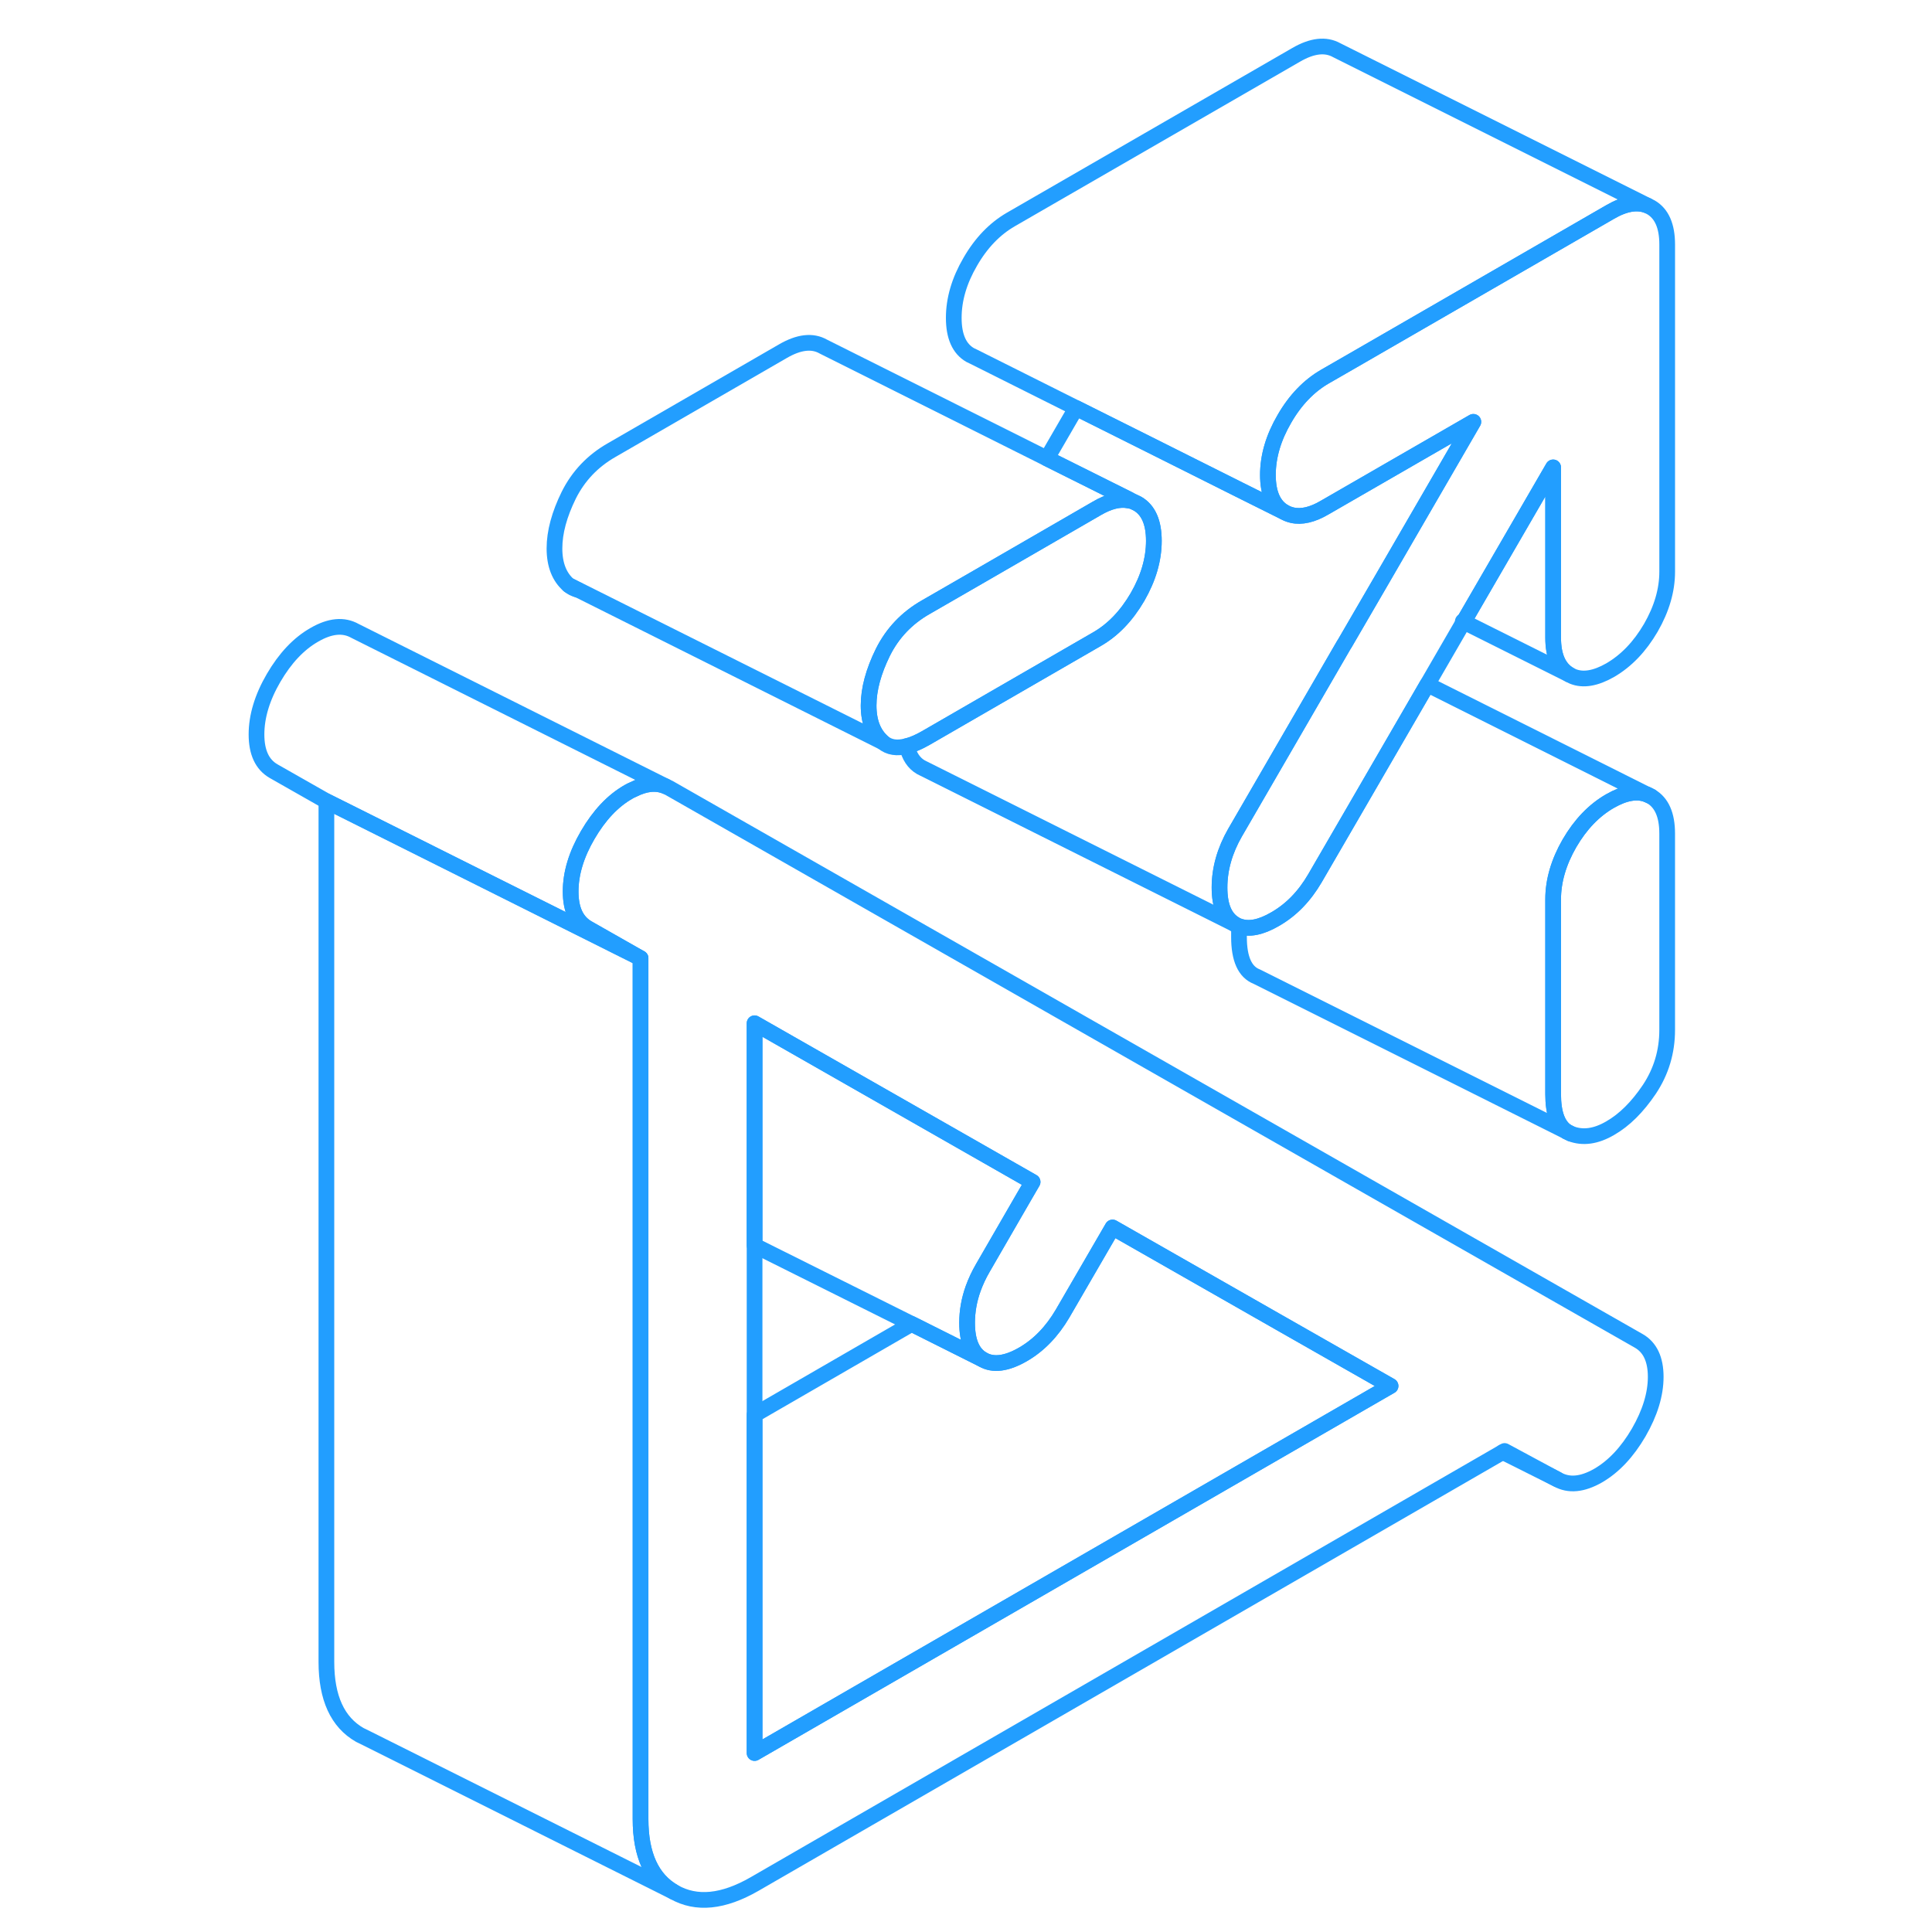 <svg width="48" height="48" viewBox="0 0 95 123" fill="none" xmlns="http://www.w3.org/2000/svg" stroke-width="1px" stroke-linecap="round" stroke-linejoin="round"><path d="M91.1 50.697L90.89 50.596C90.23 50.327 89.44 50.467 88.51 50.996C87.48 51.587 86.62 52.486 85.92 53.687C85.23 54.886 84.88 56.077 84.88 57.257V69.656C84.88 70.876 85.17 71.666 85.75 72.046L86.01 72.177C86.77 72.466 87.6 72.356 88.51 71.826C89.42 71.306 90.25 70.477 91.01 69.347C91.76 68.216 92.14 66.957 92.14 65.567V53.066C92.14 51.886 91.79 51.096 91.1 50.697Z" stroke="#229EFF" stroke-linejoin="round"/><path d="M59.46 34.436C59.46 35.616 59.11 36.806 58.42 38.006C57.72 39.206 56.86 40.106 55.83 40.696L51.19 43.376L44.94 46.986C44.5 47.236 44.1 47.416 43.74 47.496C43.11 47.666 42.6 47.586 42.21 47.256C41.61 46.736 41.3 45.956 41.3 44.916C41.3 43.876 41.61 42.746 42.21 41.526C42.82 40.306 43.73 39.346 44.94 38.656L48.27 36.736L55.83 32.366C56.6 31.916 57.28 31.746 57.86 31.866C57.96 31.886 58.06 31.906 58.15 31.936L58.42 32.066C59.11 32.466 59.46 33.256 59.46 34.436Z" stroke="#229EFF" stroke-linejoin="round"/><path d="M22.21 37.256C22.38 37.396 22.57 37.496 22.78 37.546L22.21 37.256Z" stroke="#229EFF" stroke-linejoin="round"/><path d="M28.91 120.456L9.36 110.676L8.91 110.456C7.49 109.646 6.78 108.096 6.78 105.806V51.006L26.78 61.006V115.806C26.78 118.096 27.49 119.646 28.91 120.456Z" stroke="#229EFF" stroke-linejoin="round"/><path d="M23.42 53.156C22.69 54.406 22.33 55.606 22.33 56.756C22.33 57.906 22.69 58.676 23.42 59.096L26.78 61.006L6.78 51.006L3.42 49.096C2.69 48.676 2.33 47.896 2.33 46.756C2.33 45.616 2.69 44.406 3.42 43.156C4.15 41.906 5.01 40.986 6.01 40.416C7.01 39.836 7.87 39.756 8.6 40.166L28.37 50.056C27.77 49.806 27.08 49.876 26.31 50.266C26.21 50.306 26.11 50.356 26.01 50.416C25.01 50.986 24.15 51.906 23.42 53.156Z" stroke="#229EFF" stroke-linejoin="round"/><path d="M79.8 26.856L73.94 36.966L71.62 40.956L71.55 41.066L64.88 52.576L64.63 53.006C63.97 54.156 63.64 55.326 63.64 56.506C63.64 57.686 63.97 58.466 64.63 58.846L44.83 48.946L44.63 48.846C44.18 48.586 43.88 48.136 43.74 47.496C44.1 47.416 44.5 47.236 44.94 46.986L51.19 43.376L55.83 40.696C56.86 40.106 57.72 39.206 58.42 38.006C59.11 36.806 59.46 35.616 59.46 34.436C59.46 33.256 59.11 32.466 58.42 32.066L58.15 31.936L57.9 31.806L52.65 29.186L54.51 25.976L59.75 28.596L64.92 31.186L67.77 32.606C67.93 32.696 68.09 32.756 68.26 32.796C68.85 32.936 69.56 32.776 70.35 32.306L79.8 26.856Z" stroke="#229EFF" stroke-linejoin="round"/><path d="M92.141 15.566V36.396C92.141 37.576 91.791 38.766 91.101 39.966C90.401 41.166 89.541 42.066 88.511 42.666C87.581 43.196 86.791 43.326 86.141 43.066L85.921 42.956C85.231 42.556 84.881 41.776 84.881 40.596V29.756L79.181 39.586L76.871 43.576L72.141 51.736L69.721 55.906C69.051 57.056 68.211 57.926 67.181 58.516C66.271 59.046 65.511 59.196 64.881 58.966C64.791 58.936 64.711 58.896 64.631 58.846C63.971 58.466 63.641 57.686 63.641 56.506C63.641 55.326 63.971 54.156 64.631 53.006L64.881 52.576L71.55 41.066L71.621 40.956L73.941 36.966L79.8 26.856L70.351 32.306C69.561 32.776 68.851 32.936 68.261 32.796C68.091 32.756 67.931 32.696 67.771 32.606C67.071 32.206 66.721 31.416 66.721 30.236C66.721 29.056 67.071 27.866 67.771 26.666C68.461 25.466 69.331 24.566 70.351 23.976L72.141 22.946L88.511 13.496C89.441 12.956 90.231 12.826 90.881 13.086L91.101 13.196C91.791 13.596 92.141 14.386 92.141 15.566Z" stroke="#229EFF" stroke-linejoin="round"/><path d="M90.881 13.086C90.231 12.826 89.441 12.956 88.511 13.496L72.141 22.946L70.351 23.976C69.331 24.566 68.461 25.466 67.771 26.666C67.071 27.866 66.721 29.056 66.721 30.236C66.721 31.416 67.071 32.206 67.771 32.606L64.921 31.186L59.751 28.596L54.511 25.976L47.981 22.706L47.771 22.606C47.071 22.206 46.721 21.416 46.721 20.236C46.721 19.056 47.071 17.866 47.771 16.666C48.461 15.466 49.331 14.566 50.351 13.976L68.511 3.496C69.541 2.896 70.401 2.806 71.101 3.196L90.881 13.086Z" stroke="#229EFF" stroke-linejoin="round"/><path d="M85.92 42.956L79.18 39.586L84.88 29.756V40.596C84.88 41.776 85.23 42.556 85.92 42.956Z" stroke="#229EFF" stroke-linejoin="round"/><path d="M79.18 39.586L79.13 39.556" stroke="#229EFF" stroke-linejoin="round"/><path d="M90.89 50.596C90.23 50.326 89.44 50.466 88.51 50.996C87.48 51.586 86.62 52.486 85.92 53.686C85.23 54.886 84.88 56.076 84.88 57.256V69.656C84.88 70.876 85.17 71.666 85.75 72.046L66.01 62.176C65.26 61.886 64.88 61.046 64.88 59.656V58.966C65.51 59.196 66.27 59.046 67.18 58.516C68.21 57.926 69.05 57.056 69.72 55.906L72.14 51.736L76.87 43.576L90.89 50.596Z" stroke="#229EFF" stroke-linejoin="round"/><path d="M91.101 50.696L90.891 50.596" stroke="#229EFF" stroke-linejoin="round"/><path d="M86.01 72.176L85.75 72.046" stroke="#229EFF" stroke-linejoin="round"/><path d="M57.9 31.806L57.86 31.866C57.28 31.746 56.6 31.916 55.83 32.366L48.27 36.736L44.94 38.656C43.73 39.346 42.82 40.306 42.21 41.526C41.61 42.746 41.3 43.876 41.3 44.916C41.3 45.956 41.61 46.736 42.21 47.256L22.8 37.546H22.78L22.21 37.256C21.61 36.736 21.3 35.956 21.3 34.916C21.3 33.876 21.61 32.746 22.21 31.526C22.82 30.306 23.73 29.346 24.94 28.656L35.83 22.366C36.86 21.766 37.72 21.666 38.42 22.066L52.65 29.186L57.9 31.806Z" stroke="#229EFF" stroke-linejoin="round"/><path d="M90.33 85.366L28.6 50.166L28.37 50.056C27.77 49.806 27.08 49.876 26.31 50.266C26.21 50.306 26.11 50.356 26.01 50.416C25.01 50.986 24.15 51.906 23.42 53.156C22.69 54.406 22.33 55.606 22.33 56.756C22.33 57.906 22.69 58.676 23.42 59.096L26.78 61.006V115.806C26.78 118.096 27.49 119.646 28.91 120.456C30.34 121.266 32.04 121.096 34.04 119.946L81.67 92.446L81.79 92.376L85.15 94.186C85.88 94.596 86.74 94.516 87.74 93.946C88.74 93.366 89.6 92.446 90.33 91.196C91.05 89.946 91.41 88.766 91.41 87.656C91.41 86.546 91.05 85.776 90.33 85.366ZM73.94 88.576L34.04 111.606V65.146L51.74 75.246L51.13 76.296L48.57 80.726C48.32 81.156 48.12 81.586 47.96 82.026C47.7 82.746 47.57 83.476 47.57 84.216C47.57 85.396 47.9 86.176 48.57 86.556C49.23 86.936 50.08 86.826 51.11 86.236C52.14 85.646 52.98 84.766 53.65 83.626L56.83 78.146L67.35 84.146L74.53 88.236L73.94 88.576Z" stroke="#229EFF" stroke-linejoin="round"/><path d="M74.53 88.237L73.94 88.576L34.04 111.606V90.067L44.04 84.287L48.57 86.556C49.23 86.936 50.08 86.826 51.11 86.237C52.14 85.647 52.98 84.766 53.65 83.626L56.83 78.147L67.35 84.147L74.53 88.237Z" stroke="#229EFF" stroke-linejoin="round"/><path d="M51.74 75.246L51.13 76.296L48.57 80.727C48.32 81.156 48.12 81.587 47.96 82.026C47.7 82.746 47.57 83.477 47.57 84.216C47.57 85.397 47.9 86.177 48.57 86.556L44.04 84.287L34.04 79.296V65.147L51.74 75.246Z" stroke="#229EFF" stroke-linejoin="round"/><path d="M85.15 94.186L81.67 92.446" stroke="#229EFF" stroke-linejoin="round"/></svg>